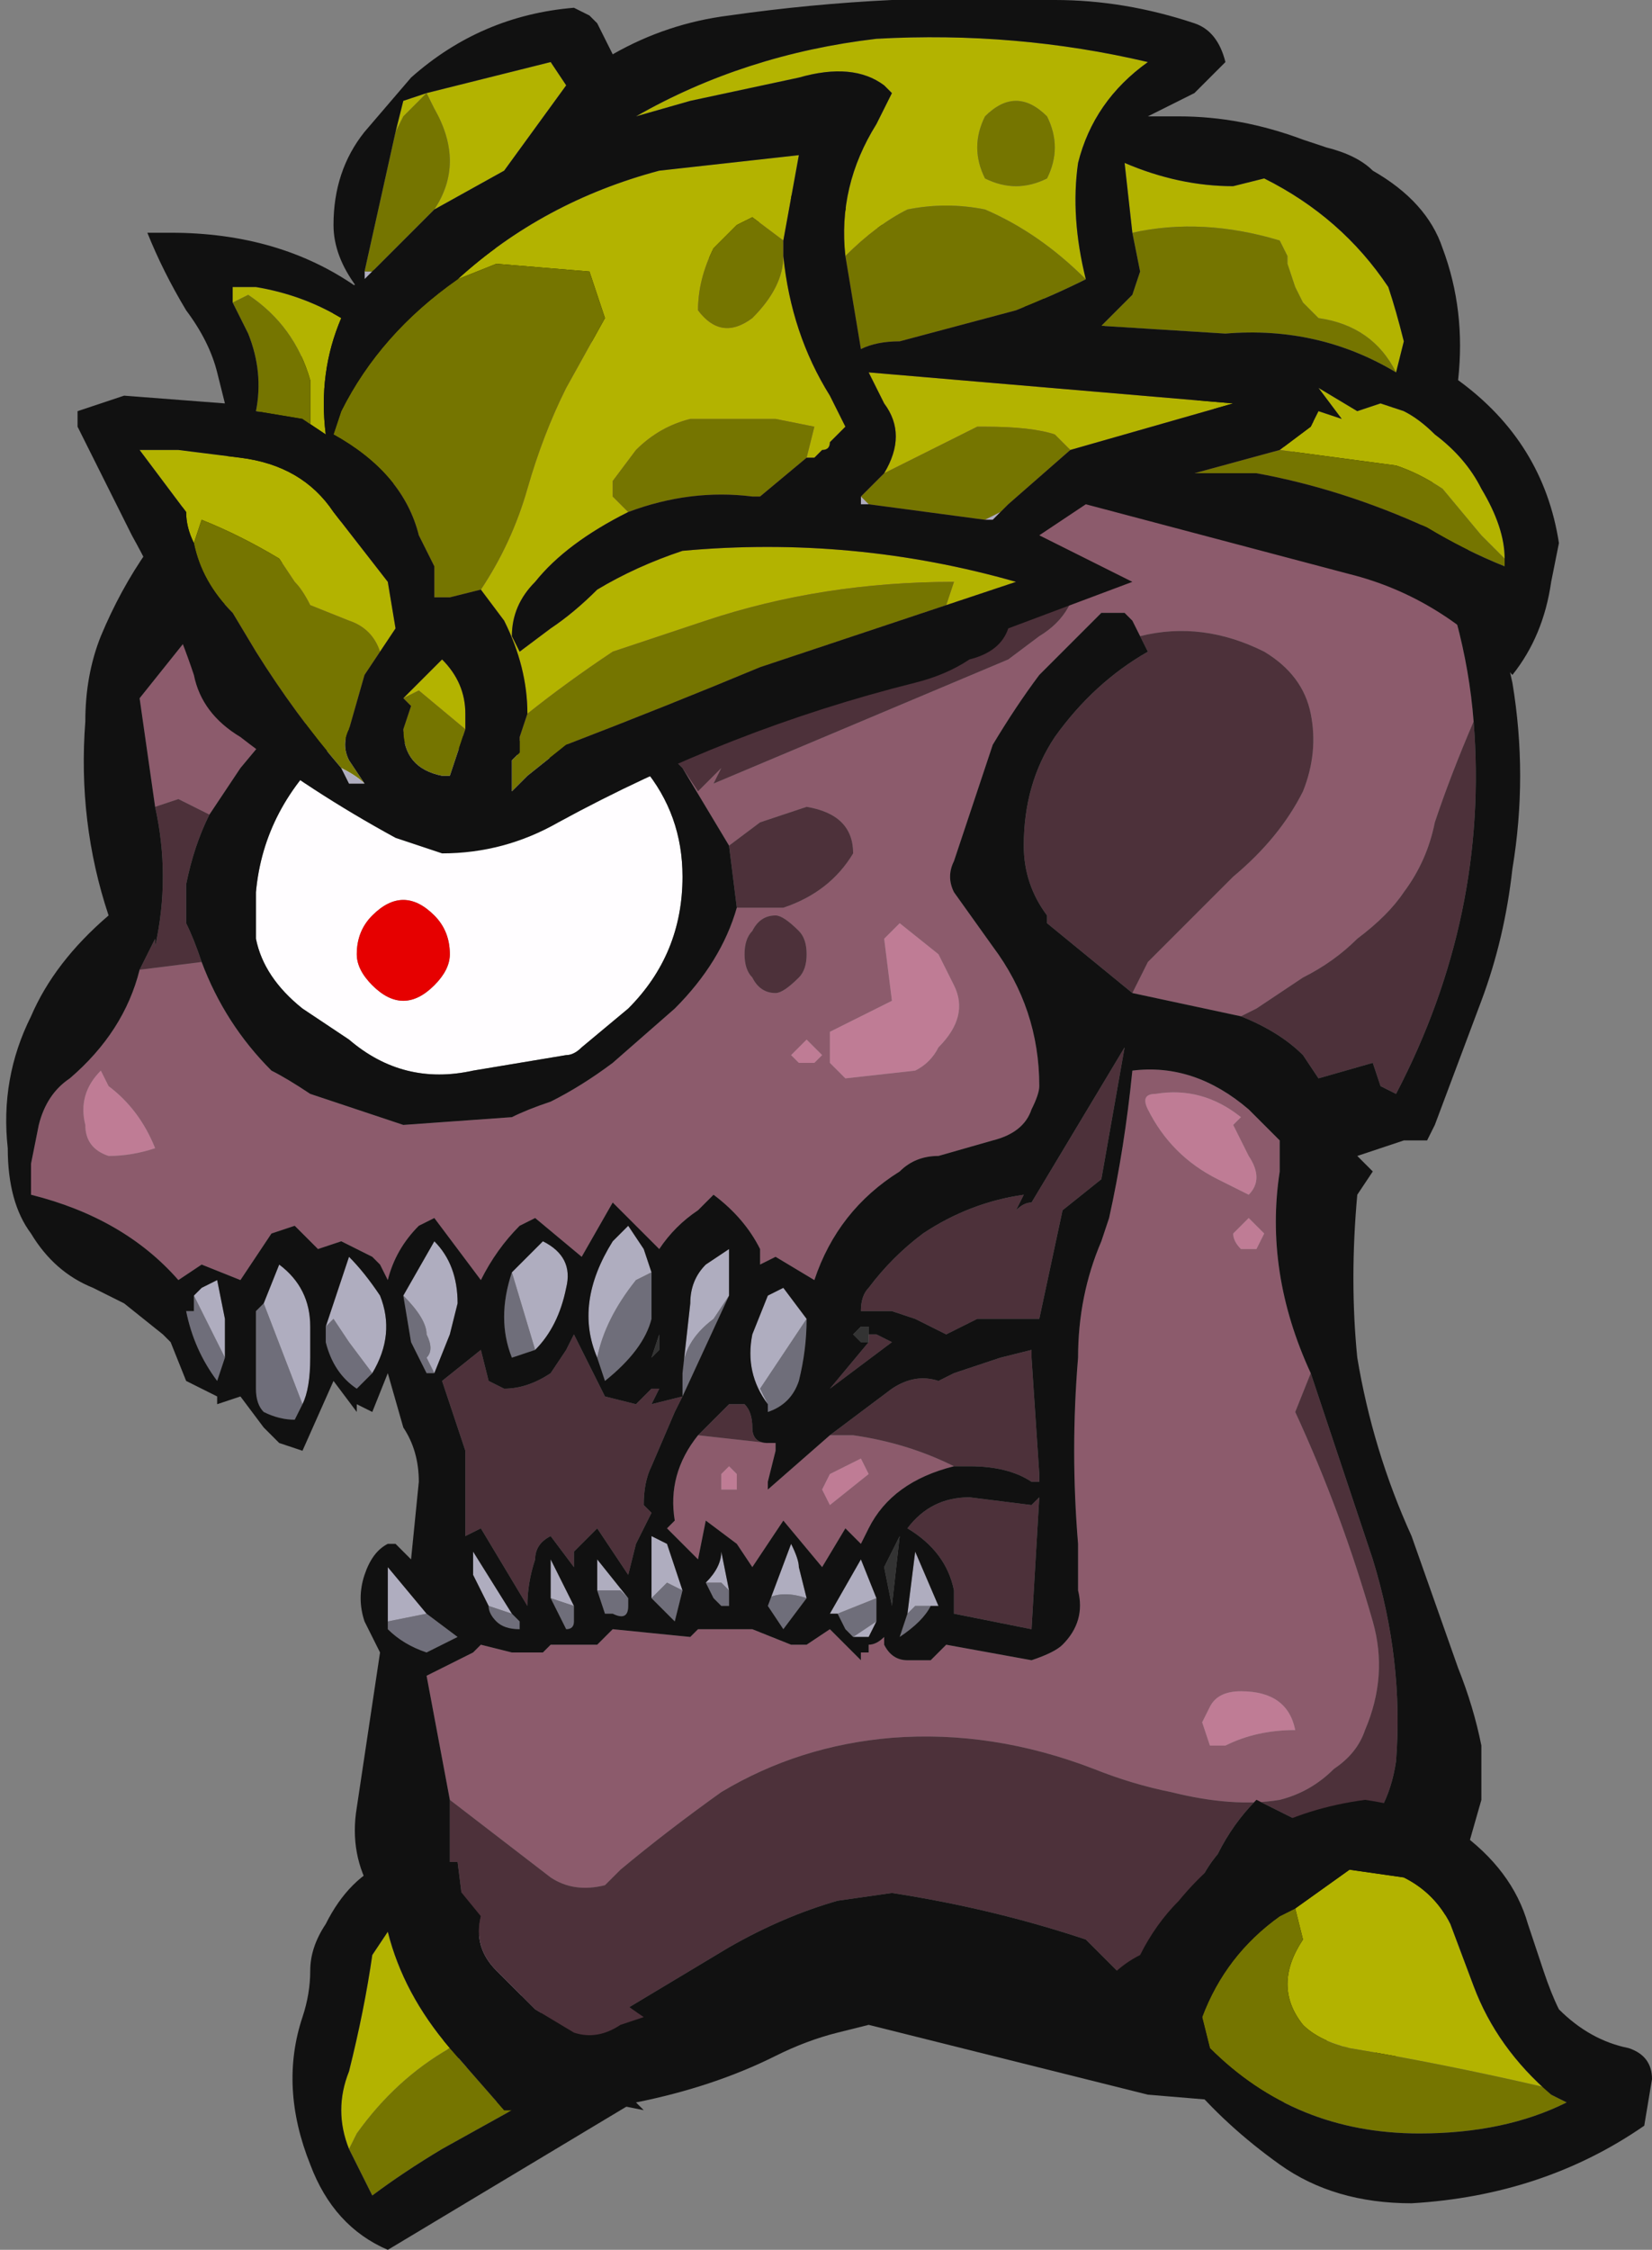 <?xml version="1.0" encoding="UTF-8" standalone="no"?>
<svg xmlns:ffdec="https://www.free-decompiler.com/flash" xmlns:xlink="http://www.w3.org/1999/xlink" ffdec:objectType="frame" height="101.5px" width="74.55px" xmlns="http://www.w3.org/2000/svg">
  <rect width="100%" height="100%" fill="#808080" stroke="none"/>
  <g transform="matrix(1.0, 0.0, 0.0, 1.0, 32.9, 86.8)">
    <use ffdec:characterId="59" height="14.5" transform="matrix(7.0, 0.0, 0.0, 7.0, -32.9, -86.8)" width="10.65" xlink:href="#shape0"/>
  </g>
  <defs>
    <g id="shape0" transform="matrix(1.0, 0.0, 0.0, 1.0, 4.7, 12.4)">
      <path d="M0.55 -11.15 L4.45 -9.05 Q4.75 -8.4 4.8 -7.75 4.65 -7.4 4.55 -7.1 4.5 -6.85 4.35 -6.65 4.25 -6.5 4.05 -6.35 3.9 -6.2 3.7 -6.1 L3.4 -5.9 3.3 -5.85 2.6 -6.0 2.7 -6.2 3.25 -6.75 Q3.55 -7.0 3.7 -7.3 3.8 -7.55 3.75 -7.8 3.7 -8.05 3.45 -8.2 3.05 -8.4 2.65 -8.3 L2.6 -8.4 2.55 -8.45 2.4 -8.45 2.0 -8.05 Q1.85 -7.85 1.7 -7.6 L1.45 -6.85 Q1.4 -6.75 1.45 -6.65 L1.7 -6.3 Q2.0 -5.9 2.0 -5.4 2.0 -5.35 1.95 -5.25 1.9 -5.1 1.7 -5.05 L1.35 -4.95 Q1.2 -4.95 1.1 -4.85 0.7 -4.6 0.55 -4.15 L0.3 -4.3 0.2 -4.25 0.2 -4.35 Q0.1 -4.55 -0.1 -4.7 L-0.2 -4.6 Q-0.35 -4.5 -0.45 -4.35 L-0.75 -4.65 -0.95 -4.3 -1.25 -4.55 -1.35 -4.5 Q-1.5 -4.35 -1.6 -4.15 L-1.9 -4.55 -2.0 -4.5 Q-2.15 -4.35 -2.2 -4.15 L-2.25 -4.25 -2.3 -4.3 -2.5 -4.4 -2.65 -4.35 -2.8 -4.5 -2.95 -4.45 -3.15 -4.15 -3.4 -4.25 -3.55 -4.15 Q-3.9 -4.55 -4.5 -4.7 L-4.5 -4.9 -4.45 -5.15 Q-4.4 -5.35 -4.25 -5.45 -3.9 -5.75 -3.8 -6.15 L-3.4 -6.2 Q-3.25 -5.8 -2.95 -5.5 -2.85 -5.45 -2.7 -5.35 L-2.1 -5.15 -1.4 -5.2 Q-1.3 -5.25 -1.15 -5.3 -0.95 -5.4 -0.75 -5.55 L-0.35 -5.9 Q-0.05 -6.2 0.05 -6.55 L0.35 -6.55 Q0.65 -6.65 0.8 -6.9 0.8 -7.15 0.5 -7.2 L0.2 -7.1 0.0 -6.95 -0.3 -7.45 -0.2 -7.3 -0.05 -7.45 -0.1 -7.35 Q0.85 -7.75 1.8 -8.15 L2.0 -8.3 Q2.25 -8.45 2.25 -8.75 L-0.4 -7.55 -2.9 -7.75 -3.15 -7.45 -3.35 -7.15 -3.55 -7.25 -3.7 -7.2 -3.8 -7.9 -3.4 -8.4 0.45 -11.15 0.55 -11.15 M-1.8 -0.8 L-1.95 -1.6 -1.65 -1.75 -1.6 -1.8 -1.4 -1.75 -1.2 -1.75 -1.15 -1.8 -0.85 -1.8 -0.75 -1.9 -0.25 -1.85 -0.2 -1.9 0.15 -1.9 0.4 -1.8 0.5 -1.8 0.65 -1.9 0.85 -1.7 0.85 -1.75 0.9 -1.75 0.9 -1.8 Q0.95 -1.8 1.0 -1.85 L1.0 -1.8 Q1.05 -1.7 1.15 -1.7 L1.3 -1.7 1.4 -1.8 1.95 -1.7 Q2.1 -1.75 2.15 -1.8 2.3 -1.95 2.25 -2.15 L2.25 -2.45 Q2.2 -3.05 2.25 -3.65 2.25 -4.05 2.4 -4.4 L2.45 -4.55 Q2.55 -5.0 2.6 -5.5 3.0 -5.55 3.35 -5.25 L3.55 -5.05 3.55 -4.85 Q3.45 -4.2 3.75 -3.55 L3.65 -3.3 Q3.95 -2.65 4.15 -1.95 4.25 -1.6 4.1 -1.25 4.05 -1.1 3.9 -1.0 3.75 -0.85 3.55 -0.8 3.25 -0.75 2.85 -0.85 2.6 -0.9 2.35 -1.0 1.7 -1.25 1.05 -1.2 0.45 -1.15 -0.05 -0.85 -0.4 -0.6 -0.7 -0.35 -0.75 -0.3 -0.8 -0.25 -1.0 -0.2 -1.15 -0.3 L-1.8 -0.8 M2.7 -5.25 Q2.85 -4.95 3.15 -4.8 L3.35 -4.7 Q3.45 -4.8 3.35 -4.95 L3.25 -5.15 3.3 -5.2 Q3.05 -5.4 2.75 -5.35 2.65 -5.35 2.7 -5.25 L2.7 -5.25 M3.4 -4.5 L3.35 -4.55 3.25 -4.45 Q3.25 -4.4 3.3 -4.35 L3.4 -4.35 3.45 -4.45 3.4 -4.5 M1.0 -6.35 L1.05 -5.95 0.65 -5.75 0.65 -5.55 0.75 -5.45 1.2 -5.5 Q1.3 -5.55 1.35 -5.65 1.55 -5.85 1.45 -6.05 L1.35 -6.25 1.1 -6.45 1.0 -6.35 M0.45 -6.4 Q0.35 -6.5 0.3 -6.5 0.2 -6.5 0.15 -6.4 0.1 -6.35 0.1 -6.25 0.1 -6.15 0.15 -6.1 0.2 -6.0 0.3 -6.0 0.35 -6.0 0.45 -6.1 0.5 -6.15 0.5 -6.25 0.5 -6.35 0.45 -6.4 M0.4 -5.6 L0.45 -5.55 0.55 -5.55 0.6 -5.6 0.5 -5.7 0.4 -5.6 M1.45 -2.95 Q1.05 -2.85 0.9 -2.55 L0.85 -2.45 0.75 -2.55 0.6 -2.3 0.35 -2.6 0.15 -2.3 0.05 -2.45 -0.15 -2.6 -0.2 -2.35 -0.4 -2.55 -0.35 -2.6 Q-0.4 -2.9 -0.2 -3.15 L0.25 -3.1 0.3 -3.1 0.3 -3.05 0.25 -2.85 0.25 -2.8 0.65 -3.15 0.8 -3.15 Q1.15 -3.1 1.45 -2.95 M0.85 -3.0 L0.65 -2.9 0.6 -2.8 0.65 -2.7 0.9 -2.9 0.85 -3.0 M0.05 -2.85 L0.05 -2.9 0.0 -2.95 -0.05 -2.9 -0.05 -2.8 0.05 -2.8 0.05 -2.85 M3.1 -1.15 L3.2 -1.15 Q3.4 -1.25 3.65 -1.25 3.6 -1.5 3.3 -1.5 3.15 -1.5 3.1 -1.4 L3.05 -1.3 3.1 -1.15 M-4.05 -5.5 Q-4.2 -5.35 -4.15 -5.15 -4.15 -5.0 -4.0 -4.95 -3.85 -4.95 -3.7 -5.0 -3.8 -5.25 -4.0 -5.4 L-4.05 -5.5" fill="#8c5b6c" fill-rule="evenodd" stroke="none"/>
      <path d="M4.8 -7.75 Q4.9 -6.5 4.3 -5.35 L4.2 -5.4 4.15 -5.55 3.8 -5.45 3.7 -5.6 Q3.55 -5.75 3.3 -5.85 L3.4 -5.9 3.7 -6.1 Q3.9 -6.2 4.05 -6.35 4.25 -6.5 4.35 -6.65 4.5 -6.85 4.55 -7.1 4.65 -7.4 4.8 -7.75 M2.6 -6.0 L2.05 -6.45 2.05 -6.5 Q1.9 -6.7 1.9 -6.95 1.9 -7.35 2.1 -7.65 2.35 -8.0 2.7 -8.2 L2.65 -8.3 Q3.05 -8.4 3.45 -8.2 3.7 -8.05 3.75 -7.8 3.8 -7.55 3.7 -7.3 3.55 -7.0 3.25 -6.75 L2.7 -6.2 2.6 -6.0 M-3.8 -6.15 L-3.7 -6.35 -3.7 -6.3 Q-3.6 -6.75 -3.7 -7.2 L-3.55 -7.25 -3.35 -7.15 Q-3.45 -6.95 -3.5 -6.7 L-3.5 -6.45 Q-3.45 -6.35 -3.4 -6.2 L-3.8 -6.15 M-1.7 0.0 L-1.75 -0.4 -1.8 -0.4 -1.8 -0.8 -1.15 -0.3 Q-1.0 -0.2 -0.8 -0.25 -0.75 -0.3 -0.7 -0.35 -0.4 -0.6 -0.05 -0.85 0.45 -1.15 1.05 -1.2 1.7 -1.25 2.35 -1.0 2.6 -0.9 2.85 -0.85 3.25 -0.75 3.55 -0.8 3.75 -0.85 3.9 -1.0 4.05 -1.1 4.1 -1.25 4.25 -1.6 4.15 -1.95 3.95 -2.65 3.65 -3.3 L3.75 -3.55 4.15 -2.35 Q4.35 -1.7 4.3 -1.05 4.25 -0.7 4.0 -0.5 L3.4 -0.8 Q3.25 -0.65 3.15 -0.45 2.9 -0.15 3.0 0.25 L2.6 0.4 2.3 0.1 Q1.7 -0.1 1.05 -0.2 L0.7 -0.15 Q0.35 -0.05 0.0 0.15 L-0.75 0.6 -1.2 0.55 -1.25 0.35 -1.7 0.0 M0.0 -6.95 L0.2 -7.1 0.5 -7.2 Q0.8 -7.15 0.8 -6.9 0.65 -6.65 0.35 -6.55 L0.05 -6.55 0.0 -6.95 M-0.4 -7.55 L2.25 -8.75 Q2.25 -8.45 2.0 -8.3 L1.8 -8.15 Q0.85 -7.75 -0.1 -7.35 L-0.05 -7.45 -0.2 -7.3 -0.3 -7.45 -0.4 -7.55 M2.55 -5.65 L2.4 -4.8 2.15 -4.6 2.0 -3.9 1.6 -3.9 1.4 -3.8 1.2 -3.9 1.05 -3.95 0.85 -3.95 Q0.85 -4.05 0.9 -4.1 1.05 -4.3 1.25 -4.45 1.55 -4.65 1.9 -4.7 L1.85 -4.6 Q1.9 -4.65 1.95 -4.65 L2.55 -5.65 M0.45 -6.4 Q0.5 -6.35 0.5 -6.25 0.5 -6.15 0.45 -6.1 0.35 -6.0 0.3 -6.0 0.2 -6.0 0.15 -6.1 0.1 -6.15 0.1 -6.25 0.1 -6.35 0.15 -6.4 0.2 -6.5 0.3 -6.5 0.35 -6.5 0.45 -6.4 M0.9 -3.8 L0.95 -3.8 1.05 -3.75 0.65 -3.45 0.9 -3.75 0.9 -3.8 M0.65 -3.15 L1.05 -3.45 Q1.2 -3.55 1.35 -3.5 L1.45 -3.55 1.75 -3.65 1.95 -3.7 1.95 -3.65 2.0 -2.9 2.0 -2.85 1.95 -2.85 Q1.8 -2.95 1.55 -2.95 L1.45 -2.95 Q1.15 -3.1 0.8 -3.15 L0.65 -3.15 M-0.2 -3.15 L0.0 -3.35 0.1 -3.35 Q0.15 -3.3 0.15 -3.2 0.15 -3.1 0.25 -3.1 L-0.2 -3.15 M1.95 -2.7 L2.0 -2.75 1.95 -1.9 1.45 -2.0 1.45 -2.15 Q1.4 -2.4 1.15 -2.55 1.3 -2.75 1.55 -2.75 L1.95 -2.7 M-0.3 -3.4 L-0.35 -3.3 -0.5 -2.95 Q-0.55 -2.85 -0.55 -2.7 L-0.5 -2.65 -0.6 -2.45 -0.65 -2.25 -0.85 -2.55 -1.0 -2.4 -1.0 -2.3 -1.15 -2.5 Q-1.25 -2.45 -1.25 -2.35 -1.3 -2.2 -1.3 -2.05 L-1.6 -2.55 -1.7 -2.5 -1.7 -3.05 -1.85 -3.5 -1.6 -3.7 -1.55 -3.5 -1.45 -3.45 Q-1.3 -3.45 -1.15 -3.55 L-1.05 -3.7 -1.0 -3.8 -0.8 -3.4 -0.6 -3.35 -0.5 -3.45 -0.45 -3.45 -0.5 -3.35 -0.3 -3.4" fill="#4d313a" fill-rule="evenodd" stroke="none"/>
      <path d="M2.7 -5.25 Q2.65 -5.35 2.75 -5.35 3.05 -5.4 3.3 -5.2 L3.25 -5.15 3.35 -4.95 Q3.45 -4.8 3.35 -4.7 L3.15 -4.8 Q2.85 -4.95 2.7 -5.25 M3.4 -4.5 L3.45 -4.45 3.4 -4.35 3.3 -4.35 Q3.25 -4.4 3.25 -4.45 L3.35 -4.55 3.4 -4.5 M1.0 -6.35 L1.1 -6.45 1.35 -6.25 1.45 -6.05 Q1.55 -5.85 1.35 -5.65 1.3 -5.55 1.2 -5.5 L0.75 -5.45 0.65 -5.55 0.65 -5.75 1.05 -5.95 1.0 -6.35 M0.4 -5.6 L0.5 -5.7 0.6 -5.6 0.55 -5.55 0.45 -5.55 0.4 -5.6 M0.85 -3.0 L0.9 -2.9 0.65 -2.7 0.6 -2.8 0.65 -2.9 0.85 -3.0 M0.05 -2.85 L0.05 -2.8 -0.05 -2.8 -0.05 -2.9 0.0 -2.95 0.05 -2.9 0.05 -2.85 M3.1 -1.15 L3.05 -1.3 3.1 -1.4 Q3.15 -1.5 3.3 -1.5 3.6 -1.5 3.65 -1.25 3.4 -1.25 3.2 -1.15 L3.1 -1.15 M-4.05 -5.5 L-4.0 -5.4 Q-3.8 -5.25 -3.7 -5.0 -3.85 -4.95 -4.0 -4.95 -4.15 -5.0 -4.15 -5.15 -4.2 -5.35 -4.05 -5.5" fill="#bf7c95" fill-rule="evenodd" stroke="none"/>
      <path d="M-1.75 1.0 L-1.7 0.0 -1.25 0.35 -1.75 1.0 M3.7 1.15 L4.1 0.1 3.9 1.15 3.7 1.15 M0.25 -3.35 Q0.1 -3.55 0.15 -3.8 L0.25 -4.05 0.35 -4.1 0.5 -3.9 0.2 -3.45 0.25 -3.35 M0.25 -2.05 L0.4 -2.45 Q0.45 -2.35 0.45 -2.3 L0.5 -2.1 Q0.35 -2.15 0.25 -2.1 L0.25 -2.05 M0.7 -2.0 L0.65 -2.0 0.85 -2.35 0.95 -2.1 0.7 -2.0 M0.95 -1.95 L0.9 -1.85 0.8 -1.85 0.95 -1.95 M1.35 -2.05 L1.2 -2.05 1.15 -2.0 1.2 -2.4 1.35 -2.05 M-2.6 -3.85 L-2.45 -4.3 Q-2.35 -4.2 -2.25 -4.05 -2.15 -3.8 -2.3 -3.55 L-2.45 -3.75 -2.55 -3.9 -2.6 -3.85 M-3.0 -4.0 L-2.9 -4.25 Q-2.7 -4.1 -2.7 -3.85 L-2.7 -3.65 Q-2.7 -3.45 -2.75 -3.35 L-3.0 -4.0 M-2.1 -4.05 L-1.9 -4.4 Q-1.75 -4.25 -1.75 -4.0 L-1.8 -3.8 -1.9 -3.55 -1.95 -3.65 Q-1.9 -3.7 -1.95 -3.8 -1.95 -3.9 -2.1 -4.05 M-0.85 -3.65 Q-1.0 -4.0 -0.75 -4.4 L-0.65 -4.5 -0.55 -4.35 -0.5 -4.2 -0.6 -4.15 Q-0.8 -3.9 -0.85 -3.65 M-0.3 -3.55 L-0.25 -4.0 Q-0.25 -4.15 -0.15 -4.25 L0.0 -4.35 0.0 -4.05 -0.1 -3.9 Q-0.3 -3.75 -0.3 -3.55 M-1.4 -4.2 L-1.2 -4.4 Q-1.0 -4.3 -1.05 -4.1 -1.1 -3.85 -1.25 -3.7 L-1.4 -4.2 M-3.45 -4.05 L-3.4 -4.1 -3.3 -4.15 -3.25 -3.9 Q-3.25 -3.8 -3.25 -3.65 L-3.45 -4.05 M-1.55 -2.05 L-1.65 -2.25 -1.65 -2.4 -1.4 -2.0 -1.55 -2.05 M-1.0 -2.05 L-1.15 -2.1 -1.15 -2.35 -1.0 -2.05 M-0.65 -2.1 L-0.7 -2.15 -0.85 -2.15 -0.85 -2.35 -0.65 -2.1 M-0.15 -2.2 Q-0.05 -2.3 -0.05 -2.4 L0.0 -2.15 -0.05 -2.2 -0.15 -2.2 M-0.5 -2.1 L-0.5 -2.5 -0.4 -2.45 -0.3 -2.15 -0.4 -2.2 -0.5 -2.1 M-2.2 -1.95 L-2.2 -2.3 -1.95 -2.0 -2.2 -1.95" fill="#afadbf" fill-rule="evenodd" stroke="none"/>
      <path d="M0.9 -3.75 L0.85 -3.75 0.8 -3.8 0.85 -3.85 0.9 -3.85 0.9 -3.8 0.9 -3.75 M1.1 -2.5 L1.05 -2.05 1.0 -2.3 1.1 -2.5 M-0.45 -3.7 L-0.5 -3.65 -0.45 -3.8 -0.45 -3.7" fill="#333333" fill-rule="evenodd" stroke="none"/>
      <path d="M2.0 -2.85 L1.95 -2.85 2.0 -2.85 M-0.5 -3.45 L-0.45 -3.45 -0.5 -3.45" fill="#595959" fill-rule="evenodd" stroke="none"/>
      <path d="M-1.6 1.25 L-1.75 1.0 -1.25 0.35 -1.2 0.55 -1.55 1.25 -1.6 1.25 M4.1 0.1 L4.2 1.15 3.9 1.15 4.1 0.1 M0.5 -3.9 Q0.5 -3.7 0.45 -3.5 0.4 -3.35 0.25 -3.3 L0.25 -3.35 0.2 -3.45 0.5 -3.9 M0.5 -2.1 L0.35 -1.9 0.25 -2.05 0.25 -2.1 Q0.35 -2.15 0.5 -2.1 M0.8 -1.85 L0.75 -1.9 0.7 -2.0 0.95 -2.1 0.95 -1.95 0.8 -1.85 M1.15 -2.0 L1.2 -2.05 1.35 -2.05 1.3 -2.05 Q1.25 -1.95 1.1 -1.85 L1.15 -2.0 M-2.6 -3.85 L-2.55 -3.9 -2.45 -3.75 -2.3 -3.55 -2.4 -3.45 Q-2.55 -3.55 -2.6 -3.75 L-2.6 -3.85 M-2.75 -3.35 L-2.8 -3.25 Q-2.9 -3.25 -3.0 -3.3 -3.05 -3.35 -3.05 -3.45 L-3.05 -3.95 -3.0 -4.0 -2.75 -3.35 M-1.9 -3.55 L-1.95 -3.55 Q-2.0 -3.65 -2.05 -3.75 L-2.1 -4.05 Q-1.95 -3.9 -1.95 -3.8 -1.9 -3.7 -1.95 -3.65 L-1.9 -3.55 M-0.5 -4.2 L-0.5 -3.9 Q-0.55 -3.7 -0.8 -3.5 L-0.85 -3.65 Q-0.8 -3.9 -0.6 -4.15 L-0.5 -4.2 M-0.3 -3.4 L-0.3 -3.55 Q-0.3 -3.75 -0.1 -3.9 L0.0 -4.05 -0.3 -3.4 M-1.4 -4.2 L-1.25 -3.7 -1.4 -3.65 Q-1.5 -3.9 -1.4 -4.2 M-3.25 -3.65 L-3.3 -3.5 Q-3.45 -3.7 -3.5 -3.95 L-3.45 -3.95 -3.45 -4.05 -3.25 -3.65 M-1.4 -2.0 L-1.35 -1.95 -1.35 -1.9 Q-1.45 -1.9 -1.5 -1.95 -1.55 -2.0 -1.55 -2.05 L-1.4 -2.0 M-1.0 -2.05 Q-1.0 -2.0 -1.0 -1.95 -1.0 -1.9 -1.05 -1.9 L-1.15 -2.1 -1.0 -2.05 M-0.65 -2.1 L-0.65 -2.05 Q-0.65 -1.95 -0.75 -2.0 L-0.8 -2.0 -0.85 -2.15 -0.7 -2.15 -0.65 -2.1 M0.0 -2.15 L0.0 -2.05 -0.05 -2.05 -0.1 -2.1 -0.15 -2.2 -0.05 -2.2 0.0 -2.15 M-0.3 -2.15 L-0.35 -1.95 -0.5 -2.1 -0.4 -2.2 -0.3 -2.15 M-1.95 -2.0 L-1.75 -1.85 Q-1.85 -1.8 -1.95 -1.75 -2.1 -1.8 -2.2 -1.9 L-2.2 -1.95 -1.95 -2.0" fill="#6f6e7a" fill-rule="evenodd" stroke="none"/>
      <path d="M-2.45 -7.65 L-0.55 -7.45 Q-0.3 -7.15 -0.3 -6.75 -0.3 -6.25 -0.65 -5.9 L-0.95 -5.65 Q-1.0 -5.6 -1.05 -5.6 L-1.65 -5.5 Q-2.1 -5.4 -2.45 -5.7 L-2.75 -5.9 Q-3.0 -6.1 -3.05 -6.35 L-3.05 -6.65 Q-3.0 -7.2 -2.55 -7.6 L-2.45 -7.65 M-1.9 -6.5 Q-2.0 -6.6 -2.1 -6.6 -2.2 -6.6 -2.3 -6.5 -2.4 -6.4 -2.4 -6.25 -2.4 -6.15 -2.3 -6.05 -2.2 -5.95 -2.1 -5.95 -2.0 -5.95 -1.9 -6.05 -1.8 -6.15 -1.8 -6.25 -1.8 -6.4 -1.9 -6.5" fill="#fffdff" fill-rule="evenodd" stroke="none"/>
      <path d="M-1.9 -6.5 Q-1.8 -6.4 -1.8 -6.25 -1.8 -6.15 -1.9 -6.05 -2.0 -5.95 -2.1 -5.95 -2.2 -5.95 -2.3 -6.05 -2.4 -6.15 -2.4 -6.25 -2.4 -6.4 -2.3 -6.5 -2.2 -6.6 -2.1 -6.6 -2.0 -6.6 -1.9 -6.5" fill="#e60000" fill-rule="evenodd" stroke="none"/>
      <path d="M4.8 -7.75 Q4.75 -8.4 4.45 -9.05 L0.55 -11.15 4.5 -9.35 Q4.9 -8.7 5.05 -8.0 5.15 -7.4 5.05 -6.8 5.0 -6.35 4.85 -5.95 L4.55 -5.15 4.5 -5.05 4.35 -5.05 4.05 -4.95 4.15 -4.85 4.05 -4.7 4.05 -4.7 Q4.0 -4.15 4.05 -3.65 4.15 -3.05 4.4 -2.5 L4.7 -1.65 Q4.8 -1.4 4.85 -1.15 4.85 -1.0 4.85 -0.8 L4.75 -0.45 4.2 1.15 4.1 0.1 3.7 1.15 3.3 1.15 2.7 1.1 0.9 0.65 0.7 0.7 Q0.5 0.75 0.3 0.85 -0.1 1.05 -0.6 1.15 L-0.55 1.2 -1.05 1.1 -1.55 1.25 -1.2 0.55 -0.75 0.6 0.0 0.15 Q0.35 -0.05 0.7 -0.15 L1.05 -0.2 Q1.7 -0.1 2.3 0.1 L2.6 0.4 3.0 0.25 Q2.9 -0.15 3.15 -0.45 3.25 -0.65 3.4 -0.8 L4.0 -0.5 Q4.25 -0.7 4.3 -1.05 4.35 -1.7 4.15 -2.35 L3.75 -3.55 Q3.45 -4.2 3.55 -4.85 L3.55 -5.05 3.35 -5.25 Q3.0 -5.55 2.6 -5.5 2.55 -5.0 2.45 -4.55 L2.4 -4.4 Q2.25 -4.05 2.25 -3.65 2.2 -3.05 2.25 -2.45 L2.25 -2.15 Q2.3 -1.95 2.15 -1.8 2.1 -1.75 1.95 -1.7 L1.4 -1.8 1.3 -1.7 1.15 -1.7 Q1.05 -1.7 1.0 -1.8 L1.0 -1.85 Q0.95 -1.8 0.9 -1.8 L0.9 -1.75 0.85 -1.75 0.85 -1.7 0.65 -1.9 0.5 -1.8 0.4 -1.8 0.15 -1.9 -0.2 -1.9 -0.25 -1.85 -0.75 -1.9 -0.85 -1.8 -1.15 -1.8 -1.2 -1.75 -1.4 -1.75 -1.6 -1.8 -1.65 -1.75 -1.95 -1.6 -1.8 -0.8 -1.8 -0.4 -1.75 -0.4 -1.7 0.0 -1.75 1.0 -1.6 1.25 -2.3 -0.2 Q-2.45 -0.45 -2.4 -0.75 L-2.25 -1.75 -2.35 -1.95 Q-2.4 -2.1 -2.35 -2.25 -2.3 -2.4 -2.2 -2.45 L-2.15 -2.45 -2.05 -2.35 -2.0 -2.85 Q-2.0 -3.05 -2.1 -3.2 L-2.2 -3.55 -2.3 -3.3 -2.4 -3.35 -2.4 -3.3 -2.55 -3.5 -2.75 -3.05 -2.9 -3.1 -3.0 -3.2 -3.15 -3.4 -3.3 -3.35 -3.3 -3.4 -3.5 -3.5 -3.6 -3.75 -3.65 -3.8 -3.9 -4.0 -4.1 -4.1 Q-4.35 -4.2 -4.5 -4.45 -4.65 -4.65 -4.65 -5.0 -4.7 -5.45 -4.5 -5.85 -4.35 -6.2 -4.0 -6.5 -4.2 -7.1 -4.15 -7.75 -4.15 -8.05 -4.05 -8.3 -3.8 -8.9 -3.35 -9.3 L-2.5 -10.45 -2.35 -10.65 0.45 -11.15 -3.4 -8.4 -3.8 -7.9 -3.7 -7.2 Q-3.6 -6.75 -3.7 -6.3 L-3.7 -6.35 -3.8 -6.15 Q-3.9 -5.75 -4.25 -5.45 -4.4 -5.35 -4.45 -5.15 L-4.5 -4.9 -4.5 -4.7 Q-3.9 -4.55 -3.55 -4.15 L-3.4 -4.25 -3.15 -4.15 -2.95 -4.45 -2.8 -4.5 -2.65 -4.35 -2.5 -4.4 -2.3 -4.3 -2.25 -4.25 -2.2 -4.15 Q-2.15 -4.35 -2.0 -4.5 L-1.9 -4.55 -1.6 -4.15 Q-1.5 -4.35 -1.35 -4.5 L-1.25 -4.55 -0.95 -4.3 -0.75 -4.65 -0.45 -4.35 Q-0.35 -4.5 -0.2 -4.6 L-0.1 -4.7 Q0.1 -4.55 0.2 -4.35 L0.2 -4.25 0.3 -4.3 0.55 -4.15 Q0.7 -4.6 1.1 -4.85 1.2 -4.95 1.35 -4.95 L1.7 -5.05 Q1.9 -5.1 1.95 -5.25 2.0 -5.35 2.0 -5.4 2.0 -5.9 1.7 -6.3 L1.45 -6.65 Q1.4 -6.75 1.45 -6.85 L1.7 -7.6 Q1.85 -7.85 2.0 -8.05 L2.4 -8.45 2.55 -8.45 2.6 -8.4 2.65 -8.3 2.7 -8.2 Q2.35 -8.0 2.1 -7.65 1.9 -7.35 1.9 -6.95 1.9 -6.7 2.05 -6.5 L2.05 -6.45 2.6 -6.0 3.3 -5.85 Q3.55 -5.75 3.7 -5.6 L3.8 -5.45 4.15 -5.55 4.2 -5.4 4.3 -5.35 Q4.9 -6.5 4.8 -7.75 M0.05 -6.55 Q-0.05 -6.2 -0.35 -5.9 L-0.75 -5.55 Q-0.95 -5.4 -1.15 -5.3 -1.3 -5.25 -1.4 -5.2 L-2.1 -5.15 -2.7 -5.35 Q-2.85 -5.45 -2.95 -5.5 -3.25 -5.8 -3.4 -6.2 -3.45 -6.35 -3.5 -6.45 L-3.5 -6.7 Q-3.45 -6.95 -3.35 -7.15 L-3.15 -7.45 -2.9 -7.75 -0.4 -7.55 -0.3 -7.45 0.0 -6.95 0.05 -6.55 M2.55 -5.65 L1.95 -4.65 Q1.9 -4.65 1.85 -4.6 L1.9 -4.7 Q1.55 -4.65 1.25 -4.45 1.05 -4.3 0.9 -4.1 0.85 -4.05 0.85 -3.95 L1.05 -3.95 1.2 -3.9 1.4 -3.8 1.6 -3.9 2.0 -3.9 2.15 -4.6 2.4 -4.8 2.55 -5.65 M0.5 -3.9 L0.35 -4.1 0.25 -4.05 0.15 -3.8 Q0.1 -3.55 0.25 -3.35 L0.25 -3.3 Q0.4 -3.35 0.45 -3.5 0.5 -3.7 0.5 -3.9 M0.9 -3.8 L0.9 -3.85 0.85 -3.85 0.8 -3.8 0.85 -3.75 0.9 -3.75 0.65 -3.45 1.05 -3.75 0.95 -3.8 0.9 -3.8 M2.0 -2.85 L2.0 -2.9 1.95 -3.65 1.95 -3.7 1.75 -3.65 1.45 -3.55 1.35 -3.5 Q1.2 -3.55 1.05 -3.45 L0.65 -3.15 0.25 -2.8 0.25 -2.85 0.3 -3.05 0.3 -3.1 0.25 -3.1 Q0.15 -3.1 0.15 -3.2 0.15 -3.3 0.1 -3.35 L0.0 -3.35 -0.2 -3.15 Q-0.4 -2.9 -0.35 -2.6 L-0.4 -2.55 -0.2 -2.35 -0.15 -2.6 0.05 -2.45 0.15 -2.3 0.35 -2.6 0.6 -2.3 0.75 -2.55 0.85 -2.45 0.9 -2.55 Q1.05 -2.85 1.45 -2.95 L1.55 -2.95 Q1.8 -2.95 1.95 -2.85 L2.0 -2.85 M1.95 -2.7 L1.55 -2.75 Q1.3 -2.75 1.15 -2.55 1.4 -2.4 1.45 -2.15 L1.45 -2.0 1.95 -1.9 2.0 -2.75 1.95 -2.7 M0.5 -2.1 L0.45 -2.3 Q0.45 -2.35 0.4 -2.45 L0.25 -2.05 0.35 -1.9 0.5 -2.1 M0.7 -2.0 L0.75 -1.9 0.8 -1.85 0.9 -1.85 0.95 -1.95 0.95 -2.1 0.85 -2.35 0.65 -2.0 0.7 -2.0 M1.15 -2.0 L1.1 -1.85 Q1.25 -1.95 1.3 -2.05 L1.35 -2.05 1.2 -2.4 1.15 -2.0 M1.1 -2.5 L1.0 -2.3 1.05 -2.05 1.1 -2.5 M-2.45 -7.65 L-2.55 -7.6 Q-3.0 -7.2 -3.05 -6.65 L-3.05 -6.35 Q-3.0 -6.1 -2.75 -5.9 L-2.45 -5.7 Q-2.1 -5.4 -1.65 -5.5 L-1.05 -5.6 Q-1.0 -5.6 -0.95 -5.65 L-0.65 -5.9 Q-0.3 -6.25 -0.3 -6.75 -0.3 -7.15 -0.55 -7.45 L-2.45 -7.65 M-2.3 -3.55 Q-2.15 -3.8 -2.25 -4.05 -2.35 -4.2 -2.45 -4.3 L-2.6 -3.85 -2.6 -3.75 Q-2.55 -3.55 -2.4 -3.45 L-2.3 -3.55 M-2.75 -3.35 Q-2.7 -3.45 -2.7 -3.65 L-2.7 -3.85 Q-2.7 -4.1 -2.9 -4.25 L-3.0 -4.0 -3.05 -3.95 -3.05 -3.45 Q-3.05 -3.35 -3.0 -3.3 -2.9 -3.25 -2.8 -3.25 L-2.75 -3.35 M-1.9 -3.55 L-1.8 -3.8 -1.75 -4.0 Q-1.75 -4.25 -1.9 -4.4 L-2.1 -4.05 -2.05 -3.75 Q-2.0 -3.65 -1.95 -3.55 L-1.9 -3.55 M-0.5 -4.2 L-0.55 -4.35 -0.65 -4.5 -0.75 -4.4 Q-1.0 -4.0 -0.85 -3.65 L-0.8 -3.5 Q-0.55 -3.7 -0.5 -3.9 L-0.5 -4.2 M-0.5 -3.45 L-0.6 -3.35 -0.8 -3.4 -1.0 -3.8 -1.05 -3.7 -1.15 -3.55 Q-1.3 -3.45 -1.45 -3.45 L-1.55 -3.5 -1.6 -3.7 -1.85 -3.5 -1.7 -3.05 -1.7 -2.5 -1.6 -2.55 -1.3 -2.05 Q-1.3 -2.2 -1.25 -2.35 -1.25 -2.45 -1.15 -2.5 L-1.0 -2.3 -1.0 -2.4 -0.85 -2.55 -0.65 -2.25 -0.6 -2.45 -0.5 -2.65 -0.55 -2.7 Q-0.55 -2.85 -0.5 -2.95 L-0.35 -3.3 -0.3 -3.4 -0.5 -3.35 -0.45 -3.45 -0.5 -3.45 M-0.3 -3.55 L-0.3 -3.4 0.0 -4.05 0.0 -4.35 -0.15 -4.25 Q-0.25 -4.15 -0.25 -4.0 L-0.3 -3.55 M-1.25 -3.7 Q-1.1 -3.85 -1.05 -4.1 -1.0 -4.3 -1.2 -4.4 L-1.4 -4.2 Q-1.5 -3.9 -1.4 -3.65 L-1.25 -3.7 M-0.45 -3.7 L-0.45 -3.8 -0.5 -3.65 -0.45 -3.7 M-3.25 -3.65 Q-3.25 -3.8 -3.25 -3.9 L-3.3 -4.15 -3.4 -4.1 -3.45 -4.05 -3.45 -3.95 -3.5 -3.95 Q-3.45 -3.7 -3.3 -3.5 L-3.25 -3.65 M-1.55 -2.05 Q-1.55 -2.0 -1.5 -1.95 -1.45 -1.9 -1.35 -1.9 L-1.35 -1.95 -1.4 -2.0 -1.65 -2.4 -1.65 -2.25 -1.55 -2.05 M-1.15 -2.1 L-1.05 -1.9 Q-1.0 -1.9 -1.0 -1.95 -1.0 -2.0 -1.0 -2.05 L-1.15 -2.35 -1.15 -2.1 M-0.85 -2.15 L-0.8 -2.0 -0.75 -2.0 Q-0.65 -1.95 -0.65 -2.05 L-0.65 -2.1 -0.85 -2.35 -0.85 -2.15 M0.0 -2.15 L-0.05 -2.4 Q-0.05 -2.3 -0.15 -2.2 L-0.1 -2.1 -0.05 -2.05 0.0 -2.05 0.0 -2.15 M-0.3 -2.15 L-0.4 -2.45 -0.5 -2.5 -0.5 -2.1 -0.35 -1.95 -0.3 -2.15 M-2.2 -1.95 L-2.2 -1.9 Q-2.1 -1.8 -1.95 -1.75 -1.85 -1.8 -1.75 -1.85 L-1.95 -2.0 -2.2 -2.3 -2.2 -1.95" fill="#111111" fill-rule="evenodd" stroke="none"/>
      <path d="M4.3 -10.0 Q4.15 -10.3 3.8 -10.35 L3.7 -10.45 3.65 -10.55 3.6 -10.7 3.6 -10.75 3.55 -10.85 Q3.05 -11.0 2.6 -10.9 L2.55 -11.35 Q2.9 -11.2 3.25 -11.2 L3.45 -11.25 Q3.95 -11.0 4.25 -10.55 4.3 -10.4 4.35 -10.2 L4.3 -10.0 M0.75 -10.75 Q0.7 -11.2 0.95 -11.6 L1.05 -11.8 1.0 -11.85 Q0.8 -12.0 0.45 -11.9 L-0.25 -11.75 -0.6 -11.65 Q0.1 -12.05 0.95 -12.15 1.85 -12.2 2.7 -12.0 2.35 -11.75 2.25 -11.35 2.2 -11.0 2.3 -10.6 2.0 -10.9 1.65 -11.05 1.4 -11.1 1.15 -11.05 0.95 -10.95 0.75 -10.75 M0.35 -10.85 L0.15 -11.0 0.05 -10.95 -0.1 -10.8 Q-0.2 -10.6 -0.2 -10.4 -0.05 -10.2 0.15 -10.35 0.35 -10.55 0.35 -10.75 0.4 -10.25 0.65 -9.85 L0.75 -9.65 0.65 -9.55 Q0.65 -9.5 0.6 -9.5 L0.55 -9.45 0.5 -9.45 0.55 -9.65 0.3 -9.7 -0.25 -9.7 Q-0.45 -9.65 -0.6 -9.5 L-0.75 -9.3 -0.75 -9.2 -0.65 -9.1 Q-1.05 -8.9 -1.25 -8.65 -1.4 -8.5 -1.4 -8.3 L-1.35 -8.2 -1.15 -8.35 Q-1.0 -8.45 -0.85 -8.6 -0.6 -8.75 -0.3 -8.85 0.8 -8.95 1.85 -8.65 L1.4 -8.5 1.45 -8.65 Q0.6 -8.65 -0.15 -8.4 -0.45 -8.3 -0.75 -8.2 -1.05 -8.0 -1.3 -7.8 -1.3 -8.1 -1.45 -8.4 L-1.6 -8.6 Q-1.4 -8.9 -1.3 -9.25 -1.2 -9.6 -1.05 -9.9 L-0.8 -10.35 -0.9 -10.65 -1.5 -10.7 -1.75 -10.6 Q-1.2 -11.1 -0.45 -11.3 L0.45 -11.4 0.35 -10.85 M1.65 -11.65 Q1.6 -11.55 1.6 -11.45 1.6 -11.35 1.65 -11.25 1.75 -11.2 1.85 -11.2 1.95 -11.2 2.05 -11.25 2.1 -11.35 2.1 -11.45 2.1 -11.55 2.05 -11.65 1.95 -11.75 1.85 -11.75 1.75 -11.75 1.65 -11.65 M1.0 -9.35 Q1.15 -9.6 1.0 -9.8 L0.9 -10.0 3.25 -9.8 2.2 -9.5 2.1 -9.6 Q1.95 -9.65 1.65 -9.65 L1.6 -9.65 1.0 -9.35 M3.55 -9.5 L3.75 -9.65 3.8 -9.75 3.95 -9.7 3.8 -9.9 4.05 -9.75 4.2 -9.8 4.35 -9.75 Q4.45 -9.7 4.55 -9.6 4.75 -9.45 4.85 -9.25 5.0 -9.0 5.0 -8.8 L4.85 -8.95 4.6 -9.25 Q4.45 -9.35 4.3 -9.4 L3.55 -9.5 M3.65 -0.1 L4.0 -0.35 4.35 -0.3 Q4.55 -0.2 4.65 0.0 L4.8 0.4 Q4.95 0.8 5.3 1.1 L5.25 1.05 Q4.6 0.9 4.0 0.8 3.8 0.75 3.7 0.65 3.5 0.4 3.7 0.1 L3.65 -0.1 M-2.15 -11.55 L-2.1 -11.75 -1.95 -11.8 -2.1 -11.65 -2.15 -11.55 M-1.95 -11.8 L-1.15 -12.0 -1.05 -11.85 -1.45 -11.3 -1.9 -11.05 Q-1.7 -11.35 -1.9 -11.7 L-1.95 -11.8 M-2.75 -9.7 L-2.7 -9.65 -2.7 -9.95 Q-2.8 -10.3 -3.1 -10.5 L-3.2 -10.45 -3.2 -10.55 -3.05 -10.55 Q-2.75 -10.5 -2.5 -10.35 -2.65 -10.0 -2.6 -9.6 L-2.75 -9.7 M-2.25 -8.2 Q-2.3 -8.35 -2.45 -8.4 L-2.7 -8.5 Q-2.75 -8.6 -2.8 -8.65 L-2.9 -8.8 Q-3.15 -8.95 -3.4 -9.05 L-3.45 -8.9 Q-3.5 -9.0 -3.5 -9.1 L-3.8 -9.5 -3.55 -9.5 -3.15 -9.45 Q-2.75 -9.4 -2.55 -9.1 L-2.2 -8.65 -2.15 -8.35 -2.25 -8.2 M-2.1 -7.9 L-1.85 -8.15 Q-1.7 -8.0 -1.7 -7.8 L-1.7 -7.7 -2.0 -7.95 -2.1 -7.9 M-2.45 1.45 Q-2.55 1.2 -2.45 0.95 -2.35 0.55 -2.3 0.2 L-2.2 0.05 Q-2.1 0.45 -1.8 0.8 -2.15 1.0 -2.4 1.35 L-2.45 1.45" fill="#b3b300" fill-rule="evenodd" stroke="none"/>
      <path d="M2.6 -10.9 Q3.05 -11.0 3.55 -10.85 L3.6 -10.75 3.6 -10.7 3.65 -10.55 3.7 -10.45 3.8 -10.35 Q4.15 -10.3 4.3 -10.0 3.8 -10.3 3.2 -10.25 L2.4 -10.3 2.6 -10.5 2.65 -10.65 2.6 -10.9 M2.3 -10.6 Q2.1 -10.5 1.85 -10.4 L1.1 -10.2 Q0.95 -10.2 0.85 -10.15 L0.75 -10.75 Q0.95 -10.95 1.15 -11.05 1.4 -11.1 1.65 -11.05 2.0 -10.9 2.3 -10.6 M0.35 -10.75 Q0.35 -10.55 0.15 -10.35 -0.05 -10.2 -0.2 -10.4 -0.2 -10.6 -0.1 -10.8 L0.05 -10.95 0.15 -11.0 0.35 -10.85 0.35 -10.75 M-1.75 -10.6 L-1.5 -10.7 -0.9 -10.65 -0.8 -10.35 -1.05 -9.9 Q-1.2 -9.6 -1.3 -9.25 -1.4 -8.9 -1.6 -8.6 L-1.8 -8.55 -1.9 -8.55 -1.9 -8.75 -2.0 -8.95 Q-2.1 -9.35 -2.55 -9.6 L-2.5 -9.75 Q-2.25 -10.25 -1.75 -10.6 M-1.3 -7.8 Q-1.05 -8.0 -0.75 -8.2 -0.45 -8.3 -0.15 -8.4 0.6 -8.65 1.45 -8.65 L1.4 -8.5 0.2 -8.1 Q-0.4 -7.85 -1.05 -7.6 L-1.3 -7.4 -1.4 -7.3 -1.4 -7.5 -1.35 -7.55 -1.35 -7.65 -1.3 -7.8 M-0.65 -9.1 L-0.75 -9.2 -0.75 -9.3 -0.6 -9.5 Q-0.45 -9.65 -0.25 -9.7 L0.3 -9.7 0.55 -9.65 0.5 -9.45 0.2 -9.2 0.15 -9.2 Q-0.25 -9.25 -0.65 -9.1 M1.65 -11.65 Q1.75 -11.75 1.85 -11.75 1.95 -11.75 2.05 -11.65 2.1 -11.55 2.1 -11.45 2.1 -11.35 2.05 -11.25 1.95 -11.2 1.85 -11.2 1.75 -11.2 1.65 -11.25 1.6 -11.35 1.6 -11.45 1.6 -11.55 1.65 -11.65 M1.65 -9.05 L0.9 -9.15 0.85 -9.2 1.0 -9.35 1.6 -9.65 1.65 -9.65 Q1.95 -9.65 2.1 -9.6 L2.2 -9.5 1.8 -9.15 1.75 -9.1 1.65 -9.05 M3.55 -9.5 L4.3 -9.4 Q4.45 -9.35 4.6 -9.25 L4.85 -8.95 5.0 -8.8 5.0 -8.75 Q4.75 -8.85 4.5 -9.0 3.95 -9.25 3.4 -9.35 L3.0 -9.35 3.55 -9.5 M5.3 1.1 L5.4 1.15 Q5.0 1.35 4.45 1.35 3.65 1.35 3.1 0.8 L3.05 0.6 Q3.2 0.2 3.55 -0.05 L3.65 -0.1 3.7 0.1 Q3.5 0.4 3.7 0.65 3.8 0.75 4.0 0.8 4.6 0.9 5.25 1.05 L5.3 1.1 M-2.15 -11.55 L-2.1 -11.65 -1.95 -11.8 -1.9 -11.7 Q-1.7 -11.35 -1.9 -11.05 L-2.3 -10.65 -2.35 -10.65 -2.15 -11.55 M-3.2 -10.45 L-3.1 -10.5 Q-2.8 -10.3 -2.7 -9.95 L-2.7 -9.65 -2.75 -9.7 -3.05 -9.75 Q-3.0 -10.0 -3.1 -10.25 L-3.2 -10.45 M-3.45 -8.9 L-3.4 -9.05 Q-3.15 -8.95 -2.9 -8.8 L-2.8 -8.65 Q-2.75 -8.6 -2.7 -8.5 L-2.45 -8.4 Q-2.3 -8.35 -2.25 -8.2 L-2.35 -8.05 -2.45 -7.7 Q-2.5 -7.6 -2.45 -7.5 L-2.35 -7.35 Q-2.4 -7.4 -2.5 -7.45 -2.8 -7.8 -3.05 -8.2 L-3.2 -8.45 Q-3.4 -8.65 -3.45 -8.9 M-2.1 -7.9 L-2.0 -7.95 -1.7 -7.7 -1.8 -7.4 -1.85 -7.4 Q-2.1 -7.45 -2.1 -7.7 L-2.05 -7.85 -2.1 -7.9 M-1.8 0.8 L-1.45 1.2 -1.4 1.2 -1.85 1.45 Q-2.1 1.6 -2.3 1.75 L-2.45 1.45 -2.4 1.35 Q-2.15 1.0 -1.8 0.8" fill="#757500" fill-rule="evenodd" stroke="none"/>
      <path d="M1.8 -9.15 L1.7 -9.05 1.65 -9.05 1.75 -9.1 1.8 -9.15 M0.9 -9.15 L0.85 -9.15 0.85 -9.2 0.9 -9.15 M-2.3 -10.65 L-2.35 -10.6 -2.35 -10.65 -2.3 -10.65 M-2.5 -7.45 Q-2.4 -7.4 -2.35 -7.35 L-2.45 -7.35 -2.5 -7.45" fill="#afadbf" fill-rule="evenodd" stroke="none"/>
      <path d="M3.0 -12.25 Q3.15 -12.2 3.2 -12.0 L3.0 -11.8 2.7 -11.65 2.9 -11.65 Q3.3 -11.65 3.7 -11.5 L3.85 -11.45 Q4.05 -11.4 4.15 -11.3 4.5 -11.1 4.6 -10.8 4.75 -10.4 4.7 -9.95 5.25 -9.55 5.35 -8.9 L5.3 -8.65 Q5.25 -8.3 5.05 -8.05 4.6 -8.55 4.0 -8.7 L2.3 -9.15 2.0 -8.95 2.6 -8.65 1.8 -8.35 Q1.75 -8.2 1.55 -8.15 1.4 -8.05 1.2 -8.0 0.0 -7.7 -1.1 -7.1 -1.45 -6.9 -1.85 -6.9 L-2.15 -7.0 Q-2.7 -7.3 -3.15 -7.65 -3.4 -7.8 -3.45 -8.05 -3.6 -8.5 -3.85 -8.95 L-4.2 -9.65 -4.2 -9.75 Q-4.05 -9.8 -3.9 -9.85 L-3.25 -9.8 -3.3 -10.0 Q-3.35 -10.2 -3.5 -10.4 -3.65 -10.65 -3.75 -10.9 L-3.6 -10.9 Q-2.9 -10.9 -2.4 -10.55 -2.55 -10.75 -2.55 -10.95 -2.55 -11.3 -2.35 -11.55 L-2.05 -11.9 Q-1.6 -12.3 -1.0 -12.35 L-0.9 -12.3 -0.85 -12.25 -0.75 -12.05 Q-0.4 -12.25 0.0 -12.3 1.05 -12.45 2.1 -12.4 2.55 -12.4 3.0 -12.25 M2.6 -10.9 L2.65 -10.65 2.6 -10.5 2.4 -10.3 3.2 -10.25 Q3.8 -10.3 4.3 -10.0 L4.35 -10.2 Q4.3 -10.4 4.25 -10.55 3.95 -11.0 3.45 -11.25 L3.25 -11.2 Q2.9 -11.2 2.55 -11.35 L2.6 -10.9 M2.3 -10.6 Q2.2 -11.0 2.25 -11.35 2.35 -11.75 2.7 -12.0 1.85 -12.2 0.95 -12.15 0.1 -12.05 -0.6 -11.65 L-0.25 -11.75 0.45 -11.9 Q0.8 -12.0 1.0 -11.85 L1.05 -11.8 0.95 -11.6 Q0.7 -11.2 0.75 -10.75 L0.85 -10.15 Q0.95 -10.2 1.1 -10.2 L1.85 -10.4 Q2.1 -10.5 2.3 -10.6 M0.35 -10.75 L0.35 -10.85 0.45 -11.4 -0.45 -11.3 Q-1.2 -11.1 -1.75 -10.6 -2.25 -10.25 -2.5 -9.75 L-2.55 -9.6 Q-2.1 -9.35 -2.0 -8.95 L-1.9 -8.75 -1.9 -8.55 -1.8 -8.55 -1.6 -8.6 -1.45 -8.4 Q-1.3 -8.1 -1.3 -7.8 L-1.35 -7.65 -1.35 -7.55 -1.4 -7.5 -1.4 -7.3 -1.3 -7.4 -1.05 -7.6 Q-0.4 -7.85 0.2 -8.1 L1.4 -8.5 1.85 -8.65 Q0.8 -8.95 -0.3 -8.85 -0.6 -8.75 -0.85 -8.6 -1.0 -8.45 -1.15 -8.35 L-1.35 -8.2 -1.4 -8.3 Q-1.4 -8.5 -1.25 -8.65 -1.05 -8.9 -0.65 -9.1 -0.25 -9.25 0.15 -9.2 L0.2 -9.2 0.5 -9.45 0.55 -9.45 0.6 -9.5 Q0.65 -9.5 0.65 -9.55 L0.75 -9.65 0.65 -9.85 Q0.4 -10.25 0.35 -10.75 M1.65 -9.05 L1.7 -9.05 1.8 -9.15 2.2 -9.5 3.25 -9.8 0.9 -10.0 1.0 -9.8 Q1.15 -9.6 1.0 -9.35 L0.85 -9.2 0.85 -9.15 0.9 -9.15 1.65 -9.05 M5.0 -8.8 Q5.0 -9.0 4.85 -9.25 4.75 -9.45 4.55 -9.6 4.45 -9.7 4.35 -9.75 L4.2 -9.8 4.05 -9.75 3.8 -9.9 3.95 -9.7 3.8 -9.75 3.75 -9.65 3.55 -9.5 3.0 -9.35 3.4 -9.35 Q3.95 -9.25 4.5 -9.0 4.75 -8.85 5.0 -8.75 L5.0 -8.8 M5.3 1.1 Q4.95 0.8 4.8 0.4 L4.65 0.0 Q4.55 -0.2 4.35 -0.3 L4.0 -0.35 3.65 -0.1 3.55 -0.05 Q3.2 0.2 3.05 0.6 L3.1 0.8 Q3.65 1.35 4.45 1.35 5.0 1.35 5.4 1.15 L5.3 1.1 M2.9 -0.15 Q3.35 -0.7 4.1 -0.8 4.45 -0.75 4.7 -0.6 5.05 -0.35 5.15 0.0 L5.25 0.3 Q5.3 0.45 5.35 0.55 5.55 0.75 5.8 0.8 5.95 0.85 5.95 1.0 L5.9 1.3 Q5.25 1.75 4.4 1.8 3.9 1.8 3.55 1.55 3.2 1.3 2.95 1.0 L2.7 1.05 2.55 1.05 2.4 0.95 Q2.3 0.75 2.35 0.5 2.45 0.3 2.65 0.2 2.75 0.0 2.9 -0.15 M-1.95 -11.8 L-2.1 -11.75 -2.15 -11.55 -2.35 -10.65 -2.35 -10.6 -2.3 -10.65 -1.9 -11.05 -1.45 -11.3 -1.05 -11.85 -1.15 -12.0 -1.95 -11.8 M-3.2 -10.45 L-3.1 -10.25 Q-3.0 -10.0 -3.05 -9.75 L-2.75 -9.7 -2.6 -9.6 Q-2.65 -10.0 -2.5 -10.35 -2.75 -10.5 -3.05 -10.55 L-3.2 -10.55 -3.2 -10.45 M-2.25 -8.2 L-2.15 -8.35 -2.2 -8.65 -2.55 -9.1 Q-2.75 -9.4 -3.15 -9.45 L-3.55 -9.5 -3.8 -9.5 -3.5 -9.1 Q-3.5 -9.0 -3.45 -8.9 -3.4 -8.65 -3.2 -8.45 L-3.05 -8.2 Q-2.8 -7.8 -2.5 -7.45 L-2.45 -7.35 -2.35 -7.35 -2.45 -7.5 Q-2.5 -7.6 -2.45 -7.7 L-2.35 -8.05 -2.25 -8.2 M-1.7 -7.7 L-1.7 -7.8 Q-1.7 -8.0 -1.85 -8.15 L-2.1 -7.9 -2.05 -7.85 -2.1 -7.7 Q-2.1 -7.45 -1.85 -7.4 L-1.8 -7.4 -1.7 -7.7 M-1.0 0.7 L-0.6 0.95 -0.45 1.05 -2.2 2.1 Q-2.55 1.95 -2.7 1.55 -2.9 1.05 -2.75 0.6 -2.7 0.45 -2.7 0.3 -2.7 0.15 -2.6 0.0 -2.45 -0.3 -2.2 -0.4 L-2.1 -0.55 -2.05 -0.6 -1.6 -0.05 Q-1.65 0.15 -1.5 0.3 L-1.25 0.55 -1.0 0.7 M-2.45 1.45 L-2.3 1.75 Q-2.1 1.6 -1.85 1.45 L-1.4 1.2 -1.45 1.2 -1.8 0.8 Q-2.1 0.45 -2.2 0.05 L-2.3 0.2 Q-2.35 0.55 -2.45 0.95 -2.55 1.2 -2.45 1.45" fill="#111111" fill-rule="evenodd" stroke="none"/>
      <path d="M-1.6 -0.05 L-1.5 -0.2 -1.35 -0.1 -1.05 0.15 Q-0.85 0.4 -0.55 0.6 L-0.7 0.65 Q-0.85 0.75 -1.0 0.7 L-1.25 0.55 -1.5 0.3 Q-1.65 0.15 -1.6 -0.05" fill="#4d313a" fill-rule="evenodd" stroke="none"/>
    </g>
  </defs>
</svg>
